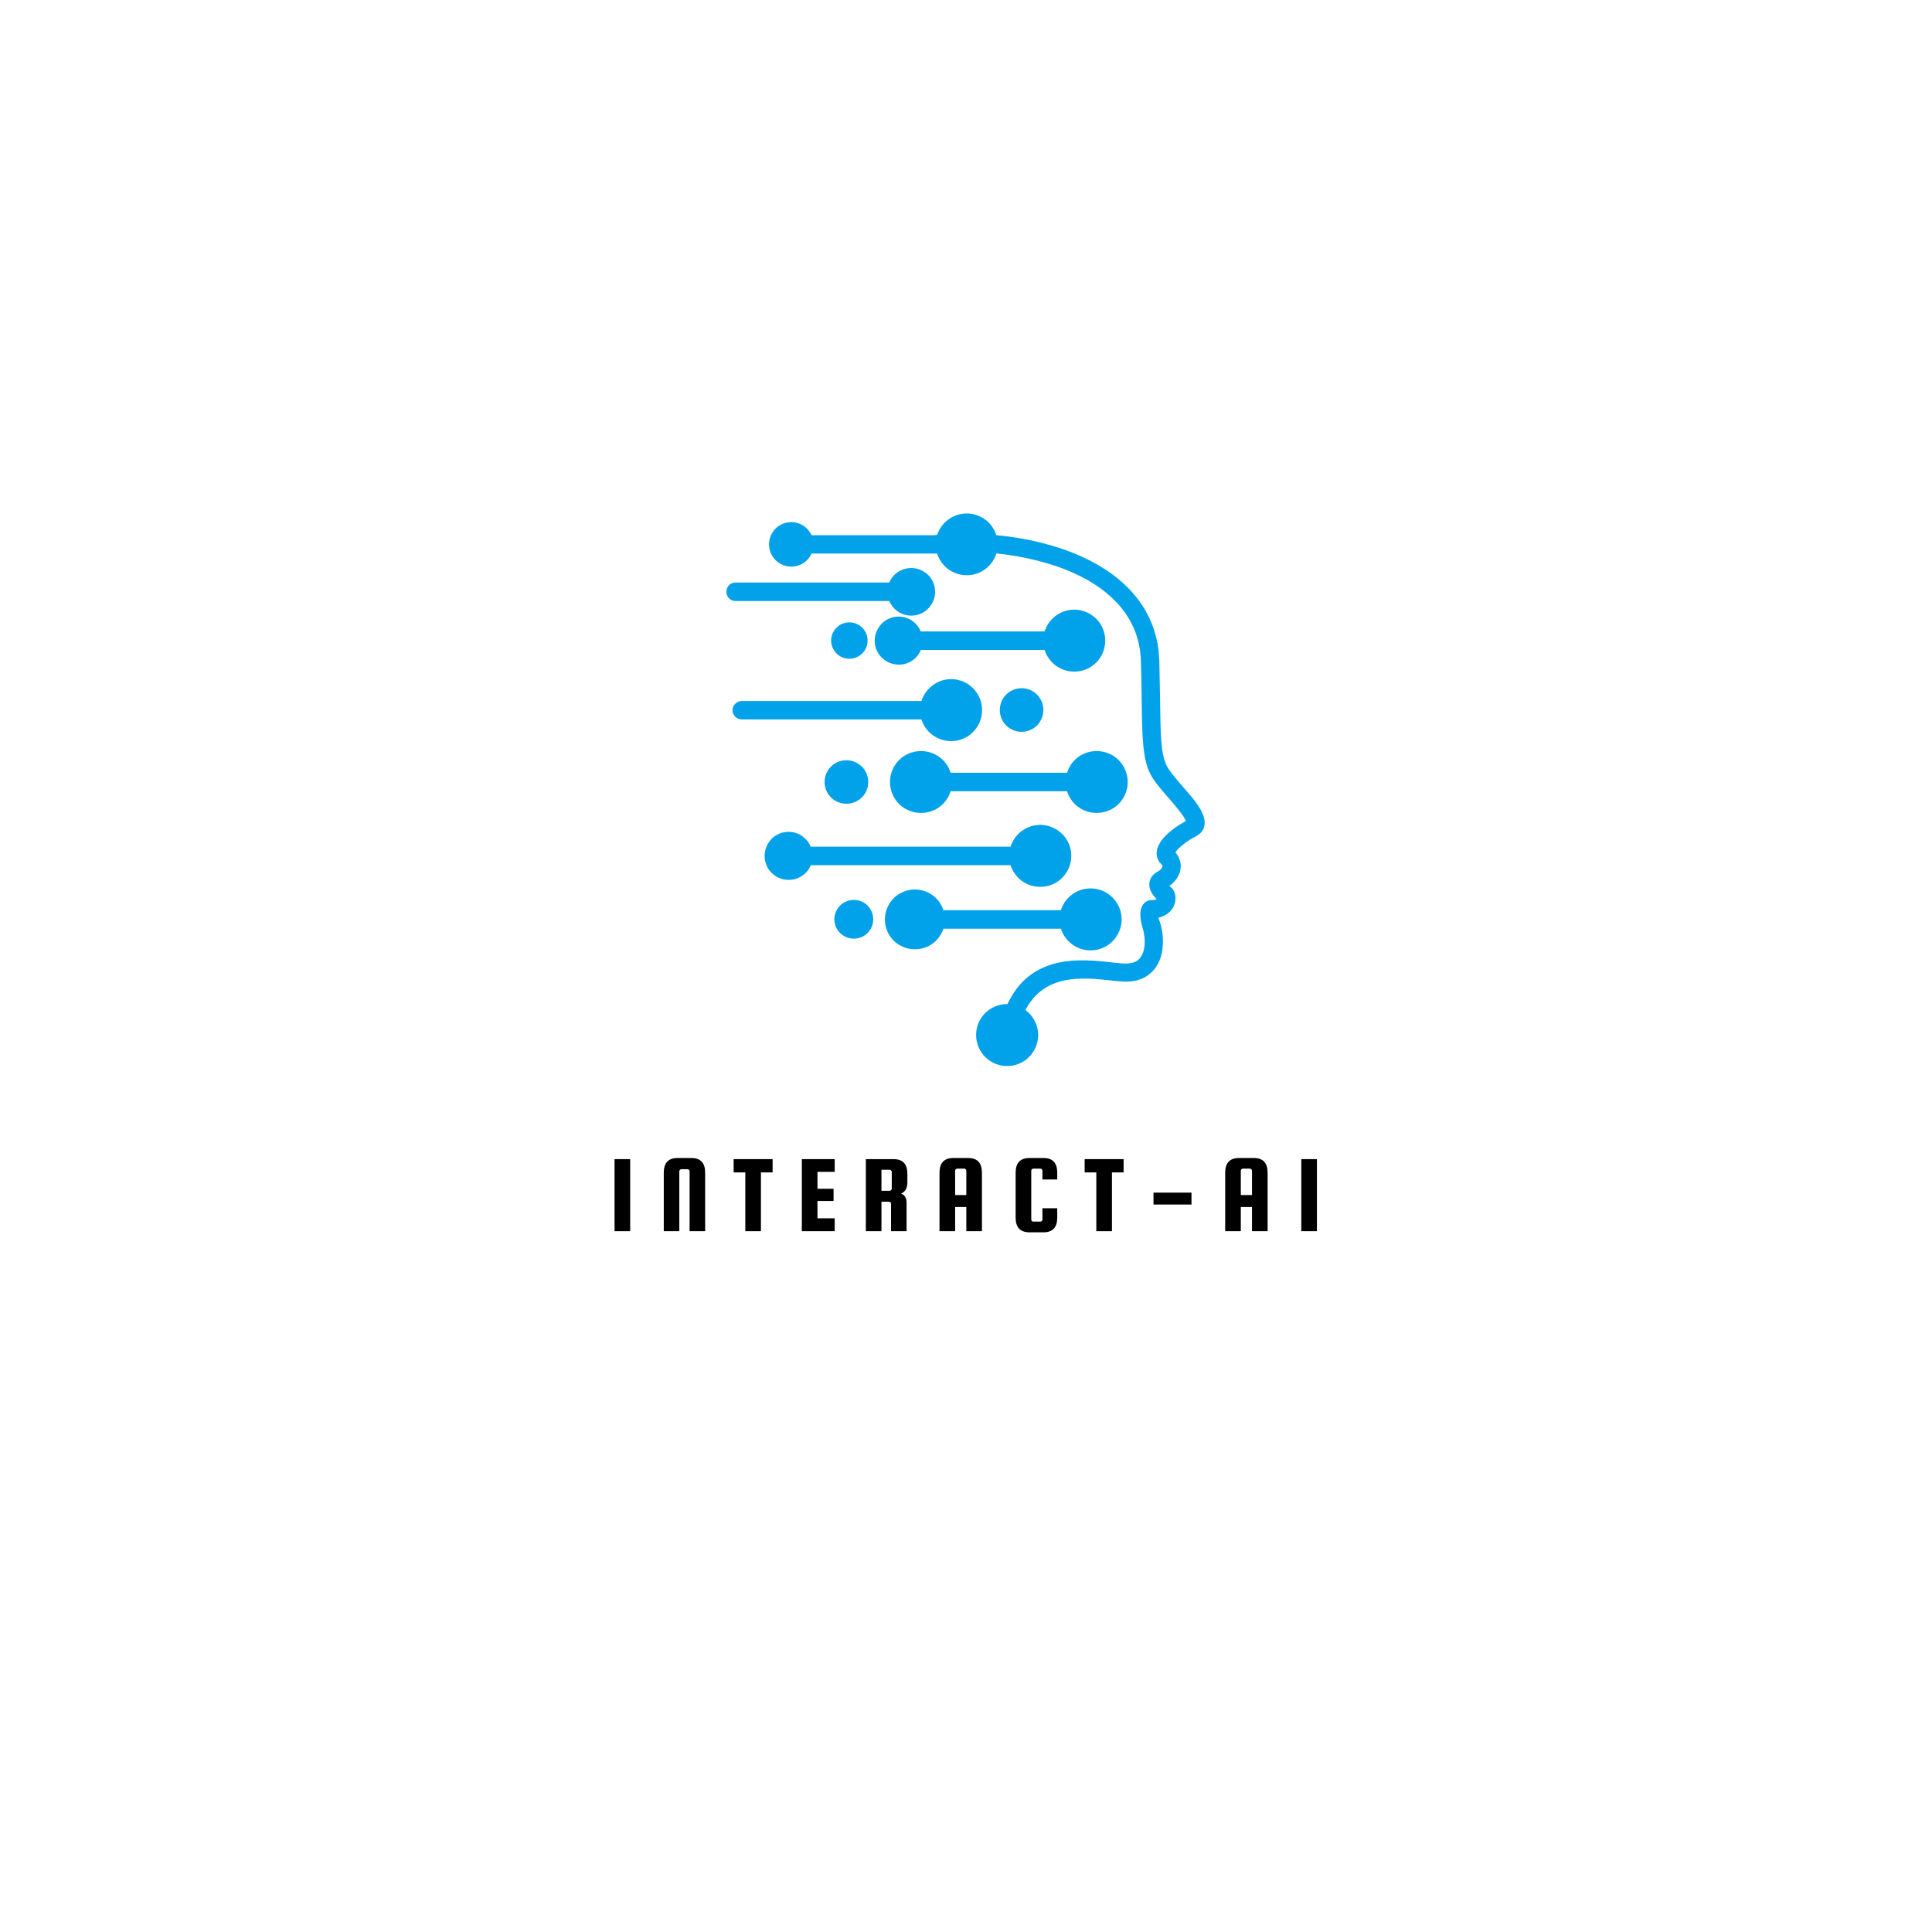 <svg xmlns="http://www.w3.org/2000/svg" xmlns:xlink="http://www.w3.org/1999/xlink" width="500" zoomAndPan="magnify" viewBox="0 0 375 375" height="500" preserveAspectRatio="xMidYMid meet" version="1.0"><defs><g/><clipPath id="9e2adbd22e"><path d="M 140.973 99.664 L 233.957 99.664 L 233.957 206.914 L 140.973 206.914 Z M 140.973 99.664 " clip-rule="nonzero"/></clipPath></defs><rect x="-37.5" width="450" fill="#ffffff" y="-37.5" height="450" fill-opacity="1"/><g clip-path="url(#9e2adbd22e)"><path fill="#01a2e9" d="M 153.059 161.461 C 154.113 161.461 155.082 161.805 155.855 162.406 C 156.523 162.902 157.039 163.566 157.363 164.34 L 196.148 164.34 C 196.516 163.203 197.203 162.191 198.109 161.461 C 199.141 160.625 200.453 160.109 201.914 160.109 C 203.57 160.109 205.055 160.797 206.176 161.871 C 207.25 162.965 207.938 164.449 207.938 166.125 C 207.938 167.777 207.25 169.305 206.176 170.379 C 205.078 171.473 203.594 172.137 201.914 172.137 C 200.473 172.137 199.16 171.645 198.109 170.809 C 197.203 170.055 196.516 169.066 196.148 167.93 L 157.383 167.93 C 157.062 168.703 156.547 169.367 155.879 169.863 C 155.105 170.441 154.137 170.785 153.082 170.785 C 151.789 170.785 150.629 170.27 149.77 169.434 C 148.93 168.594 148.414 167.434 148.414 166.125 C 148.414 164.855 148.93 163.695 149.77 162.816 C 150.609 161.977 151.77 161.461 153.059 161.461 Z M 195.527 194.93 C 197.805 190.055 201.293 187.863 205.055 186.938 C 208.844 186.035 212.824 186.465 216.113 186.832 L 216.996 186.918 L 217.727 187.004 C 218.18 187.023 218.586 187.047 218.953 187.004 C 219.32 186.98 219.664 186.918 219.941 186.832 C 220.309 186.723 220.59 186.574 220.848 186.379 C 221.105 186.188 221.32 185.93 221.492 185.648 C 221.664 185.371 221.816 185.07 221.922 184.727 C 222.031 184.34 222.117 183.93 222.16 183.523 C 222.203 182.965 222.203 182.406 222.137 181.867 C 222.074 181.266 221.965 180.707 221.816 180.238 C 220.461 175.898 222.352 174.973 222.91 174.801 C 223.02 174.758 223.129 174.738 223.129 174.738 C 223.234 174.738 223.301 174.715 223.406 174.715 C 223.707 174.715 223.965 174.695 224.16 174.652 C 224.332 174.609 224.438 174.566 224.523 174.5 C 224.352 174.352 224.203 174.18 224.031 173.984 C 223.816 173.707 223.602 173.406 223.43 173.082 C 223.32 172.867 223.234 172.652 223.191 172.438 C 223.129 172.223 223.086 172.008 223.086 171.773 C 223.062 171.473 223.105 171.191 223.191 170.914 C 223.277 170.637 223.387 170.379 223.578 170.121 C 223.73 169.926 223.902 169.734 224.117 169.562 C 224.309 169.391 224.547 169.238 224.805 169.109 C 224.914 169.066 225 169.004 225.086 168.938 C 225.172 168.875 225.258 168.809 225.32 168.723 C 225.406 168.637 225.473 168.551 225.516 168.465 C 225.559 168.379 225.602 168.293 225.621 168.23 C 225.621 168.164 225.621 168.102 225.621 168.059 C 225.621 168.016 225.602 167.992 225.602 167.949 C 225.578 167.93 225.559 167.887 225.535 167.863 C 225.516 167.844 225.492 167.801 225.449 167.777 C 225.32 167.648 225.215 167.52 225.105 167.391 L 225.062 167.348 L 225.02 167.348 L 224.828 166.961 C 224.613 166.555 224.504 166.125 224.504 165.672 C 224.504 165.223 224.59 164.77 224.785 164.32 C 224.914 163.996 225.086 163.676 225.301 163.352 C 225.516 163.031 225.773 162.707 226.074 162.387 C 226.59 161.828 227.258 161.27 227.988 160.734 C 228.656 160.238 229.41 159.789 230.184 159.359 C 230.141 159.273 230.074 159.145 230.012 158.992 C 229.43 157.898 228.16 156.438 226.914 154.977 C 226.891 154.977 226.891 154.953 226.871 154.953 C 225.449 153.32 224.031 151.688 223.301 150.273 C 222.504 148.746 222.117 146.879 221.902 144.559 C 221.688 142.301 221.645 139.555 221.602 136.16 C 221.602 135.02 221.578 133.816 221.555 132.508 C 221.535 131.219 221.492 129.844 221.449 128.34 C 221.449 128.105 221.426 127.848 221.406 127.547 C 221.383 127.289 221.363 127.008 221.34 126.75 C 220.934 123.227 219.578 120.285 217.535 117.836 C 215.23 115.066 212.07 112.875 208.477 111.266 C 206.176 110.211 203.699 109.395 201.164 108.773 C 198.625 108.129 195.977 107.676 193.395 107.418 C 193.051 108.559 192.363 109.547 191.48 110.277 C 190.449 111.137 189.117 111.652 187.633 111.652 C 186.211 111.652 184.898 111.156 183.844 110.32 C 182.941 109.566 182.254 108.578 181.887 107.441 L 157.535 107.441 C 157.211 108.129 156.738 108.707 156.156 109.137 C 155.426 109.676 154.543 109.977 153.598 109.977 C 152.395 109.977 151.316 109.504 150.523 108.707 C 149.746 107.934 149.273 106.859 149.273 105.656 C 149.273 104.477 149.746 103.402 150.523 102.605 C 151.316 101.836 152.395 101.34 153.598 101.34 C 154.543 101.34 155.426 101.664 156.156 102.199 C 156.738 102.629 157.211 103.207 157.535 103.895 L 181.219 103.895 L 181.91 103.809 C 182.273 102.691 182.984 101.707 183.887 100.977 C 184.922 100.16 186.211 99.664 187.633 99.664 C 189.051 99.664 190.363 100.16 191.418 100.996 C 192.32 101.727 193.031 102.715 193.375 103.875 C 196.234 104.133 199.141 104.605 201.957 105.312 C 204.711 106 207.422 106.883 209.918 108.02 C 214.07 109.891 217.707 112.422 220.375 115.688 C 222.781 118.609 224.395 122.152 224.891 126.387 C 224.914 126.688 224.934 126.988 224.957 127.309 C 224.977 127.59 225 127.91 225.02 128.254 C 225.062 129.715 225.086 131.113 225.105 132.441 C 225.129 133.73 225.148 134.957 225.172 136.137 C 225.258 142.496 225.301 146.363 226.484 148.684 C 227.02 149.734 228.27 151.176 229.539 152.633 L 229.539 152.656 C 230.246 153.449 230.957 154.266 231.582 155.039 C 232.207 155.836 232.766 156.629 233.152 157.359 C 233.668 158.348 233.926 159.293 233.797 160.133 C 233.668 161.055 233.109 161.828 232.035 162.387 C 231.324 162.75 230.68 163.16 230.098 163.566 C 229.539 163.977 229.043 164.406 228.656 164.812 C 228.504 164.984 228.355 165.137 228.27 165.285 C 228.203 165.352 228.184 165.414 228.141 165.457 C 228.227 165.543 228.289 165.652 228.375 165.738 C 228.527 165.953 228.656 166.145 228.762 166.359 C 228.957 166.789 229.086 167.199 229.152 167.629 C 229.195 168.078 229.172 168.508 229.086 168.961 C 229 169.348 228.848 169.734 228.656 170.121 C 228.461 170.484 228.203 170.828 227.926 171.148 C 227.711 171.363 227.473 171.578 227.215 171.773 C 227.129 171.836 227.043 171.879 226.957 171.945 C 227.043 172.031 227.129 172.094 227.172 172.137 C 227.43 172.309 227.625 172.547 227.797 172.848 C 227.945 173.105 228.055 173.426 228.117 173.75 C 228.16 174.027 228.184 174.328 228.141 174.652 C 228.117 174.93 228.074 175.211 227.969 175.531 C 227.859 175.855 227.688 176.199 227.449 176.52 C 227.234 176.801 226.977 177.078 226.656 177.316 C 226.289 177.594 225.836 177.832 225.301 178.004 C 225.148 178.047 225 178.09 224.828 178.133 C 224.934 178.391 225.062 178.734 225.191 179.164 C 225.406 179.828 225.578 180.621 225.664 181.48 C 225.73 182.234 225.75 183.027 225.664 183.824 C 225.621 184.512 225.492 185.176 225.277 185.82 C 225.086 186.422 224.828 187.004 224.48 187.539 C 224.094 188.141 223.602 188.699 222.996 189.172 C 222.438 189.602 221.773 189.945 220.996 190.184 C 220.48 190.352 219.922 190.461 219.297 190.504 C 218.719 190.566 218.094 190.547 217.383 190.48 C 216.758 190.438 216.285 190.375 215.836 190.332 L 215.75 190.309 C 212.953 190.012 209.551 189.645 206.453 190.332 C 203.57 190.977 200.863 192.566 199.031 196.047 C 199.699 196.539 200.281 197.164 200.688 197.895 C 201.207 198.773 201.508 199.805 201.508 200.898 C 201.508 202.555 200.84 204.035 199.742 205.152 C 198.668 206.25 197.16 206.914 195.484 206.914 C 193.805 206.914 192.301 206.25 191.223 205.152 C 190.148 204.078 189.461 202.574 189.461 200.898 C 189.461 199.246 190.125 197.723 191.223 196.648 C 192.32 195.551 193.805 194.887 195.484 194.887 L 195.527 194.887 Z M 165.73 174.672 C 166.766 174.672 167.711 175.082 168.398 175.77 C 169.066 176.457 169.496 177.402 169.496 178.434 C 169.496 179.465 169.066 180.41 168.398 181.094 C 167.711 181.781 166.766 182.191 165.73 182.191 C 164.676 182.191 163.75 181.781 163.062 181.094 C 162.375 180.41 161.945 179.465 161.945 178.434 C 161.945 177.402 162.375 176.457 163.062 175.77 C 163.75 175.082 164.676 174.672 165.73 174.672 Z M 177.586 172.652 C 178.961 172.652 180.23 173.125 181.242 173.941 C 182.102 174.629 182.77 175.574 183.113 176.672 L 205.918 176.672 C 206.281 175.512 206.973 174.523 207.875 173.793 C 208.906 172.953 210.219 172.438 211.684 172.438 C 213.34 172.438 214.824 173.105 215.941 174.199 C 217.016 175.297 217.707 176.777 217.707 178.453 C 217.707 180.109 217.016 181.633 215.941 182.707 C 214.844 183.801 213.359 184.469 211.684 184.469 C 210.242 184.469 208.93 183.973 207.875 183.113 C 206.973 182.383 206.281 181.395 205.918 180.258 L 183.113 180.258 C 182.77 181.332 182.102 182.277 181.242 182.984 C 180.254 183.781 178.984 184.254 177.586 184.254 C 175.973 184.254 174.531 183.609 173.453 182.578 C 172.422 181.523 171.754 180.086 171.754 178.453 C 171.754 176.863 172.422 175.402 173.453 174.352 C 174.508 173.297 175.992 172.652 177.586 172.652 Z M 198.281 133.582 C 199.465 133.582 200.516 134.055 201.293 134.828 C 202.043 135.602 202.52 136.652 202.52 137.812 C 202.52 138.973 202.043 140.027 201.293 140.801 C 200.516 141.574 199.465 142.043 198.281 142.043 C 197.117 142.043 196.062 141.574 195.289 140.801 C 194.535 140.047 194.062 138.973 194.062 137.812 C 194.062 136.652 194.535 135.578 195.289 134.828 C 196.062 134.055 197.117 133.582 198.281 133.582 Z M 164.871 120.801 C 165.84 120.801 166.719 121.188 167.367 121.832 C 168.012 122.477 168.398 123.355 168.398 124.324 C 168.398 125.312 168.012 126.191 167.367 126.816 L 167.367 126.836 C 166.719 127.461 165.84 127.867 164.871 127.867 C 163.883 127.867 163 127.461 162.375 126.836 L 162.355 126.816 C 161.73 126.191 161.32 125.312 161.32 124.324 C 161.32 123.355 161.73 122.477 162.355 121.832 L 162.375 121.832 C 162.977 121.188 163.883 120.801 164.871 120.801 Z M 164.289 147.566 C 165.453 147.566 166.504 148.039 167.281 148.789 C 168.055 149.562 168.527 150.617 168.527 151.797 C 168.527 152.957 168.055 154.008 167.281 154.781 C 166.504 155.535 165.453 156.008 164.289 156.008 C 163.129 156.008 162.051 155.535 161.301 154.781 C 160.523 154.008 160.051 152.957 160.051 151.797 C 160.051 150.617 160.523 149.562 161.301 148.789 C 162.031 148.039 163.086 147.566 164.289 147.566 Z M 176.875 110.254 C 178.145 110.254 179.285 110.77 180.145 111.586 C 180.984 112.422 181.5 113.582 181.5 114.871 C 181.5 116.16 180.984 117.277 180.145 118.137 C 179.305 118.977 178.164 119.492 176.875 119.492 C 175.82 119.492 174.875 119.148 174.098 118.566 C 173.453 118.074 172.938 117.43 172.613 116.656 L 142.777 116.656 C 142.281 116.656 141.832 116.461 141.508 116.141 C 141.184 115.816 140.992 115.367 140.992 114.852 C 140.992 114.336 141.184 113.906 141.508 113.582 C 141.832 113.262 142.281 113.066 142.777 113.066 L 172.594 113.066 C 172.918 112.316 173.434 111.652 174.078 111.18 C 174.852 110.598 175.82 110.254 176.875 110.254 Z M 184.598 131.82 C 186.254 131.82 187.781 132.484 188.855 133.582 C 189.953 134.656 190.621 136.16 190.621 137.836 C 190.621 139.512 189.953 141.016 188.855 142.086 C 187.781 143.184 186.277 143.848 184.598 143.848 C 183.156 143.848 181.844 143.332 180.789 142.496 C 179.887 141.766 179.199 140.777 178.855 139.641 L 143.961 139.641 C 143.465 139.641 143.035 139.426 142.711 139.102 L 142.691 139.102 C 142.391 138.781 142.176 138.352 142.176 137.855 C 142.176 137.363 142.391 136.934 142.691 136.609 C 143.012 136.289 143.465 136.074 143.961 136.074 L 178.855 136.074 C 179.199 134.934 179.887 133.945 180.789 133.215 C 181.824 132.336 183.156 131.82 184.598 131.82 Z M 174.445 119.684 C 175.477 119.684 176.465 120.027 177.242 120.629 C 177.887 121.125 178.402 121.789 178.727 122.562 L 202.754 122.562 C 203.121 121.426 203.809 120.414 204.711 119.684 C 205.746 118.848 207.059 118.332 208.52 118.332 C 210.176 118.332 211.66 119.02 212.781 120.094 C 213.855 121.188 214.523 122.668 214.523 124.344 C 214.523 126.02 213.855 127.523 212.781 128.598 C 211.684 129.695 210.199 130.359 208.52 130.359 C 207.078 130.359 205.766 129.867 204.711 129.027 C 203.809 128.277 203.121 127.289 202.754 126.148 L 178.746 126.148 C 178.422 126.922 177.906 127.59 177.262 128.082 C 176.488 128.664 175.496 129.008 174.465 129.008 C 173.176 129.008 172.012 128.492 171.152 127.652 C 170.312 126.816 169.777 125.656 169.777 124.344 C 169.777 123.078 170.312 121.918 171.152 121.039 C 171.992 120.199 173.152 119.684 174.445 119.684 Z M 178.77 145.781 C 180.188 145.781 181.52 146.277 182.574 147.113 C 183.48 147.844 184.168 148.855 184.512 149.992 L 207.121 149.992 C 207.465 148.855 208.152 147.844 209.059 147.113 C 210.09 146.277 211.402 145.781 212.867 145.781 C 214.523 145.781 216.051 146.449 217.125 147.523 C 218.199 148.617 218.891 150.121 218.891 151.797 C 218.891 153.43 218.223 154.934 217.125 156.051 C 216.051 157.125 214.543 157.789 212.867 157.789 C 211.426 157.789 210.113 157.297 209.059 156.457 C 208.152 155.727 207.465 154.719 207.121 153.578 L 184.512 153.578 C 184.168 154.719 183.48 155.727 182.574 156.457 C 181.543 157.297 180.211 157.789 178.77 157.789 C 177.109 157.789 175.582 157.125 174.508 156.051 C 173.41 154.953 172.746 153.449 172.746 151.797 C 172.746 150.145 173.41 148.617 174.508 147.523 C 175.582 146.449 177.109 145.781 178.77 145.781 Z M 178.77 145.781 " fill-opacity="1" fill-rule="nonzero"/></g><g fill="#000000" fill-opacity="1"><g transform="translate(118.205, 238.971)"><g><path d="M 4.109 -13.984 L 4.109 0 L 1.078 0 L 1.078 -13.984 Z M 4.109 -13.984 "/></g></g></g><g fill="#000000" fill-opacity="1"><g transform="translate(127.775, 238.971)"><g><path d="M 9.094 0 L 6.078 0 L 6.078 -11.609 C 6.078 -11.723 6.035 -11.82 5.953 -11.906 C 5.867 -11.988 5.77 -12.031 5.656 -12.031 L 4.5 -12.031 C 4.383 -12.031 4.285 -11.988 4.203 -11.906 C 4.117 -11.82 4.078 -11.723 4.078 -11.609 L 4.078 0 L 1.062 0 L 1.062 -11.344 C 1.062 -13.25 1.953 -14.203 3.734 -14.203 L 6.422 -14.203 C 8.203 -14.203 9.094 -13.25 9.094 -11.344 Z M 9.094 0 "/></g></g></g><g fill="#000000" fill-opacity="1"><g transform="translate(142.118, 238.971)"><g><path d="M 0.281 -11.406 L 0.281 -13.984 L 7.844 -13.984 L 7.844 -11.406 L 5.578 -11.406 L 5.578 0 L 2.547 0 L 2.547 -11.406 Z M 0.281 -11.406 "/></g></g></g><g fill="#000000" fill-opacity="1"><g transform="translate(154.56, 238.971)"><g><path d="M 4.109 -2.5 L 7.453 -2.5 L 7.453 0 L 1.078 0 L 1.078 -13.984 L 7.453 -13.984 L 7.453 -11.516 L 4.109 -11.516 L 4.109 -8.234 L 7.234 -8.234 L 7.234 -5.859 L 4.109 -5.859 Z M 4.109 -2.5 "/></g></g></g><g fill="#000000" fill-opacity="1"><g transform="translate(166.981, 238.971)"><g><path d="M 4.109 -5.719 L 4.109 0 L 1.078 0 L 1.078 -13.984 L 6.469 -13.984 C 8.25 -13.984 9.141 -13.031 9.141 -11.125 L 9.141 -9.516 C 9.141 -8.359 8.727 -7.617 7.906 -7.297 C 8.625 -7.047 8.984 -6.457 8.984 -5.531 L 8.984 0 L 5.969 0 L 5.969 -5.297 C 5.969 -5.578 5.828 -5.719 5.547 -5.719 Z M 4.109 -11.922 L 4.109 -7.844 L 5.703 -7.844 C 5.816 -7.844 5.91 -7.883 5.984 -7.969 C 6.066 -8.062 6.109 -8.164 6.109 -8.281 L 6.109 -11.5 C 6.109 -11.613 6.066 -11.711 5.984 -11.797 C 5.91 -11.879 5.816 -11.922 5.703 -11.922 Z M 4.109 -11.922 "/></g></g></g><g fill="#000000" fill-opacity="1"><g transform="translate(181.281, 238.971)"><g><path d="M 6.641 -14.203 C 8.422 -14.203 9.312 -13.25 9.312 -11.344 L 9.312 0 L 6.281 0 L 6.281 -4.688 L 4.109 -4.688 L 4.109 0 L 1.078 0 L 1.078 -11.344 C 1.078 -13.25 1.973 -14.203 3.766 -14.203 Z M 4.109 -7.016 L 6.281 -7.016 L 6.281 -11.719 C 6.281 -11.832 6.238 -11.93 6.156 -12.016 C 6.082 -12.098 5.988 -12.141 5.875 -12.141 L 4.516 -12.141 C 4.398 -12.141 4.301 -12.098 4.219 -12.016 C 4.145 -11.93 4.109 -11.832 4.109 -11.719 Z M 4.109 -7.016 "/></g></g></g><g fill="#000000" fill-opacity="1"><g transform="translate(196.056, 238.971)"><g><path d="M 6.281 -2.297 L 6.281 -4.453 L 9.156 -4.453 L 9.156 -2.641 C 9.156 -0.734 8.266 0.219 6.484 0.219 L 3.766 0.219 C 1.973 0.219 1.078 -0.734 1.078 -2.641 L 1.078 -11.344 C 1.078 -13.25 1.973 -14.203 3.766 -14.203 L 6.484 -14.203 C 8.266 -14.203 9.156 -13.25 9.156 -11.344 L 9.156 -10.031 L 6.281 -10.031 L 6.281 -11.719 C 6.281 -11.832 6.238 -11.93 6.156 -12.016 C 6.082 -12.098 5.988 -12.141 5.875 -12.141 L 4.516 -12.141 C 4.398 -12.141 4.301 -12.098 4.219 -12.016 C 4.145 -11.93 4.109 -11.832 4.109 -11.719 L 4.109 -2.297 C 4.109 -2.18 4.145 -2.078 4.219 -1.984 C 4.301 -1.898 4.398 -1.859 4.516 -1.859 L 5.875 -1.859 C 5.988 -1.859 6.082 -1.898 6.156 -1.984 C 6.238 -2.078 6.281 -2.18 6.281 -2.297 Z M 6.281 -2.297 "/></g></g></g><g fill="#000000" fill-opacity="1"><g transform="translate(210.248, 238.971)"><g><path d="M 0.281 -11.406 L 0.281 -13.984 L 7.844 -13.984 L 7.844 -11.406 L 5.578 -11.406 L 5.578 0 L 2.547 0 L 2.547 -11.406 Z M 0.281 -11.406 "/></g></g></g><g fill="#000000" fill-opacity="1"><g transform="translate(222.69, 238.971)"><g><path d="M 8.578 -7.484 L 8.578 -5.172 L 1.203 -5.172 L 1.203 -7.484 Z M 8.578 -7.484 "/></g></g></g><g fill="#000000" fill-opacity="1"><g transform="translate(236.731, 238.971)"><g><path d="M 6.641 -14.203 C 8.422 -14.203 9.312 -13.25 9.312 -11.344 L 9.312 0 L 6.281 0 L 6.281 -4.688 L 4.109 -4.688 L 4.109 0 L 1.078 0 L 1.078 -11.344 C 1.078 -13.25 1.973 -14.203 3.766 -14.203 Z M 4.109 -7.016 L 6.281 -7.016 L 6.281 -11.719 C 6.281 -11.832 6.238 -11.93 6.156 -12.016 C 6.082 -12.098 5.988 -12.141 5.875 -12.141 L 4.516 -12.141 C 4.398 -12.141 4.301 -12.098 4.219 -12.016 C 4.145 -11.93 4.109 -11.832 4.109 -11.719 Z M 4.109 -7.016 "/></g></g></g><g fill="#000000" fill-opacity="1"><g transform="translate(251.505, 238.971)"><g><path d="M 4.109 -13.984 L 4.109 0 L 1.078 0 L 1.078 -13.984 Z M 4.109 -13.984 "/></g></g></g></svg>